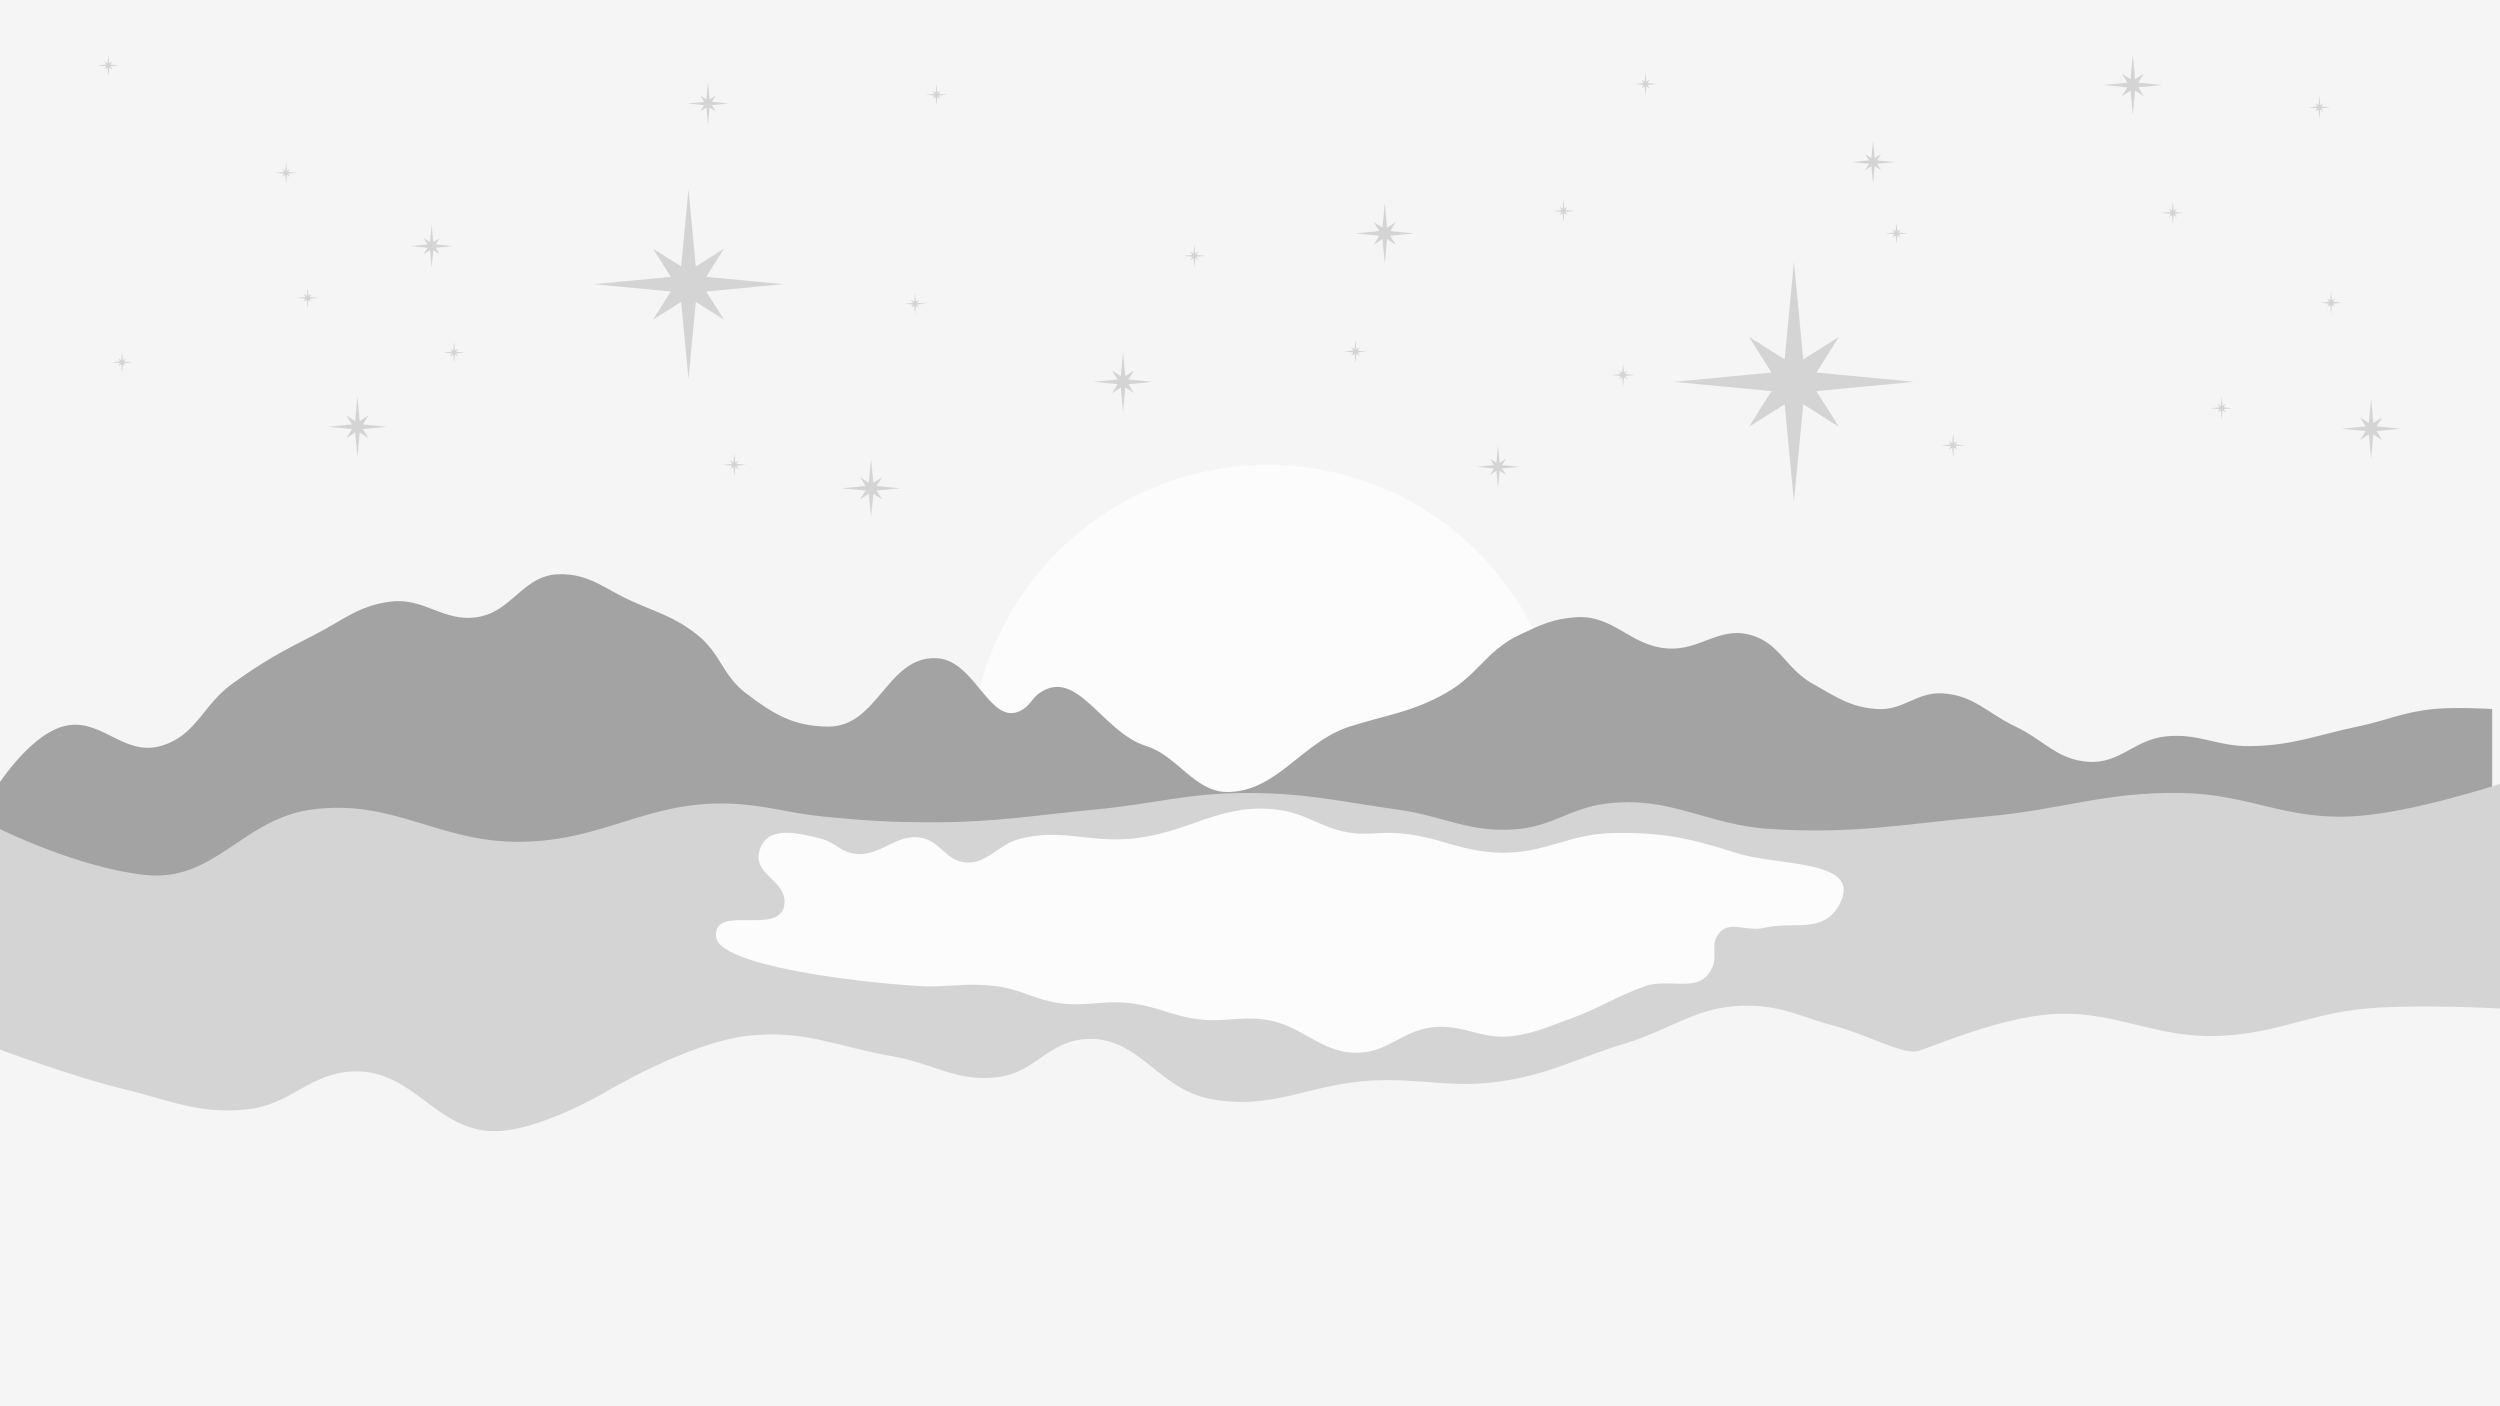 <svg viewBox="0 0 1280 720" fill="none" xmlns="http://www.w3.org/2000/svg">
<rect x="0" y="0" width="1280" height="720" fill="#333333" stroke="none"/>
<g clip-path="url(#clip0_65_2798)">
<rect width="1280" height="720" fill="#F5F5F5"/>
<circle cx="649" cy="390" r="152" fill="#FCFCFD"/>
<path d="M-5 408.02C-5 408.02 12.647 377.667 32 372.02C51.116 366.442 62.798 387.292 82 382.02C100.422 376.961 103.507 361.197 119 350.02C134.48 338.852 143.979 333.658 161 325.02C175.816 317.501 183.511 310.062 200 308.02C217.332 305.874 226.709 318.479 244 316.02C262.331 313.412 267.492 294.572 286 294.02C301.808 293.548 309.54 301.614 324 308.02C337.254 313.891 345.644 316.009 357 325.02C368.947 334.499 369.85 345.803 382 355.02C396.098 365.713 406.306 371.884 424 372.02C449.789 372.217 454.265 335.348 480 337.02C499.917 338.314 507.359 374.04 524 363.02C527.684 360.58 528.409 357.594 532 355.02C551.447 341.079 564.137 374.962 587 382.02C602.588 386.832 611.687 405.333 628 405.5C653.586 405.763 666.627 379.81 691 372.02C710.293 365.853 722.293 364.853 740 355.02C756.529 345.841 760.91 333.108 778 325.02C788.718 319.947 795.167 316.786 807 316.02C826.349 314.767 834.648 330.815 854 332.02C870.596 333.053 879.928 320.754 896 325.02C911.328 329.088 914.155 342.286 928 350.02C940.092 356.775 947.182 362.055 961 363.02C974.607 363.97 981.396 354.018 995 355.02C1010.86 356.188 1017.62 365.223 1032 372.02C1046.53 378.888 1052.98 388.837 1069 390.02C1085.38 391.229 1092.66 378.699 1109 377.02C1125.82 375.292 1135.1 382.242 1152 382.02C1173.83 381.733 1185.64 376.511 1207 372.02C1222.3 368.804 1230.44 364.535 1246 363.02C1257.66 361.884 1276 363.02 1276 363.02V725.02H-5V408.02Z" fill="#A3A3A3"/>
<path d="M918.5 257L913.741 206.99L895.477 218.523L907.01 200.259L857 195.5L907.01 190.741L895.477 172.477L913.741 184.01L918.5 134L923.259 184.01L941.523 172.477L929.99 190.741L980 195.5L929.99 200.259L941.523 218.523L923.259 206.99L918.5 257Z" fill="#D4D4D4"/>
<path d="M352.5 194L348.747 154.561L334.344 163.656L343.439 149.253L304 145.5L343.439 141.747L334.344 127.344L348.747 136.439L352.5 97L356.253 136.439L370.656 127.344L361.561 141.747L401 145.5L361.561 149.253L370.656 163.656L356.253 154.561L352.5 194Z" fill="#D4D4D4"/>
<path d="M575 211L573.839 198.396L569.385 201.302L572.198 196.699L560 195.5L572.198 194.301L569.385 189.698L573.839 192.604L575 180L576.161 192.604L580.615 189.698L577.802 194.301L590 195.5L577.802 196.699L580.615 201.302L576.161 198.396L575 211Z" fill="#D4D4D4"/>
<path d="M709 135L707.839 122.396L703.385 125.302L706.198 120.699L694 119.5L706.198 118.301L703.385 113.698L707.839 116.604L709 104L710.161 116.604L714.615 113.698L711.802 118.301L724 119.5L711.802 120.699L714.615 125.302L710.161 122.396L709 135Z" fill="#D4D4D4"/>
<path d="M1092 59L1090.84 46.396L1086.38 49.302L1089.2 44.7L1077 43.5L1089.2 42.3L1086.38 37.698L1090.84 40.604L1092 28L1093.16 40.604L1097.62 37.698L1094.8 42.3L1107 43.5L1094.8 44.7L1097.62 49.302L1093.16 46.396L1092 59Z" fill="#D4D4D4"/>
<path d="M1214 235L1212.84 222.396L1208.38 225.302L1211.2 220.699L1199 219.5L1211.2 218.301L1208.38 213.698L1212.84 216.604L1214 204L1215.16 216.604L1219.62 213.698L1216.8 218.301L1229 219.5L1216.8 220.699L1219.62 225.302L1215.16 222.396L1214 235Z" fill="#D4D4D4"/>
<path d="M183 234L181.839 221.396L177.385 224.302L180.198 219.699L168 218.5L180.198 217.301L177.385 212.698L181.839 215.604L183 203L184.161 215.604L188.615 212.698L185.802 217.301L198 218.5L185.802 219.699L188.615 224.302L184.161 221.396L183 234Z" fill="#D4D4D4"/>
<path d="M446 265L444.839 252.802L440.385 255.615L443.198 251.161L431 250L443.198 248.839L440.385 244.385L444.839 247.198L446 235L447.161 247.198L451.615 244.385L448.802 248.839L461 250L448.802 251.161L451.615 255.615L447.161 252.802L446 265Z" fill="#D4D4D4"/>
<path d="M362.5 64L361.687 55.055L358.569 57.118L360.538 53.851L352 53L360.538 52.149L358.569 48.882L361.687 50.945L362.5 42L363.313 50.945L366.431 48.882L364.462 52.149L373 53L364.462 53.851L366.431 57.118L363.313 55.055L362.5 64Z" fill="#D4D4D4"/>
<path d="M767 250L766.149 241.055L762.882 243.118L764.945 239.851L756 239L764.945 238.149L762.882 234.882L766.149 236.945L767 228L767.851 236.945L771.118 234.882L769.055 238.149L778 239L769.055 239.851L771.118 243.118L767.851 241.055L767 250Z" fill="#D4D4D4"/>
<path d="M221 137L220.149 128.055L216.882 130.118L218.945 126.851L210 126L218.945 125.149L216.882 121.882L220.149 123.945L221 115L221.851 123.945L225.118 121.882L223.055 125.149L232 126L223.055 126.851L225.118 130.118L221.851 128.055L221 137Z" fill="#D4D4D4"/>
<path d="M959 94L958.149 85.055L954.882 87.118L956.945 83.851L948 83L956.945 82.149L954.882 78.882L958.149 80.945L959 72L959.851 80.945L963.118 78.882L961.055 82.149L970 83L961.055 83.851L963.118 87.118L959.851 85.055L959 94Z" fill="#D4D4D4"/>
<path d="M800.5 114L800.074 109.121L798.441 110.246L799.472 108.464L795 108L799.472 107.536L798.441 105.754L800.074 106.879L800.5 102L800.926 106.879L802.559 105.754L801.528 107.536L806 108L801.528 108.464L802.559 110.246L800.926 109.121L800.5 114Z" fill="#D4D4D4"/>
<path d="M842.5 49L842.074 44.121L840.441 45.246L841.472 43.464L837 43L841.472 42.536L840.441 40.754L842.074 41.879L842.5 37L842.926 41.879L844.559 40.754L843.528 42.536L848 43L843.528 43.464L844.559 45.246L842.926 44.121L842.5 49Z" fill="#D4D4D4"/>
<path d="M1187.5 61L1187.07 56.121L1185.44 57.246L1186.47 55.464L1182 55L1186.47 54.536L1185.44 52.754L1187.07 53.879L1187.5 49L1187.93 53.879L1189.56 52.754L1188.53 54.536L1193 55L1188.53 55.464L1189.56 57.246L1187.93 56.121L1187.5 61Z" fill="#D4D4D4"/>
<path d="M1112.5 115L1112.07 110.121L1110.44 111.246L1111.47 109.464L1107 109L1111.47 108.536L1110.44 106.754L1112.07 107.879L1112.5 103L1112.93 107.879L1114.56 106.754L1113.53 108.536L1118 109L1113.53 109.464L1114.56 111.246L1112.93 110.121L1112.5 115Z" fill="#D4D4D4"/>
<path d="M1193.5 161L1193.07 156.121L1191.44 157.246L1192.47 155.464L1188 155L1192.47 154.536L1191.44 152.754L1193.07 153.879L1193.5 149L1193.93 153.879L1195.56 152.754L1194.53 154.536L1199 155L1194.53 155.464L1195.56 157.246L1193.93 156.121L1193.5 161Z" fill="#D4D4D4"/>
<path d="M1137.5 215L1137.07 210.121L1135.44 211.246L1136.47 209.464L1132 209L1136.47 208.536L1135.44 206.754L1137.07 207.879L1137.5 203L1137.93 207.879L1139.56 206.754L1138.53 208.536L1143 209L1138.53 209.464L1139.56 211.246L1137.93 210.121L1137.5 215Z" fill="#D4D4D4"/>
<path d="M611.5 137L611.074 132.121L609.441 133.246L610.472 131.464L606 131L610.472 130.536L609.441 128.754L611.074 129.879L611.5 125L611.926 129.879L613.559 128.754L612.528 130.536L617 131L612.528 131.464L613.559 133.246L611.926 132.121L611.5 137Z" fill="#D4D4D4"/>
<path d="M694 186L693.536 181.121L691.754 182.246L692.879 180.464L688 180L692.879 179.536L691.754 177.754L693.536 178.879L694 174L694.464 178.879L696.246 177.754L695.121 179.536L700 180L695.121 180.464L696.246 182.246L694.464 181.121L694 186Z" fill="#D4D4D4"/>
<path d="M468.5 161L468.074 156.528L466.441 157.559L467.472 155.926L463 155.5L467.472 155.074L466.441 153.441L468.074 154.472L468.5 150L468.926 154.472L470.559 153.441L469.528 155.074L474 155.5L469.528 155.926L470.559 157.559L468.926 156.528L468.5 161Z" fill="#D4D4D4"/>
<path d="M479.5 54L479.074 49.528L477.441 50.559L478.472 48.926L474 48.5L478.472 48.074L477.441 46.441L479.074 47.472L479.5 43L479.926 47.472L481.559 46.441L480.528 48.074L485 48.5L480.528 48.926L481.559 50.559L479.926 49.528L479.5 54Z" fill="#D4D4D4"/>
<path d="M146.5 94L146.074 89.528L144.441 90.559L145.472 88.926L141 88.5L145.472 88.074L144.441 86.441L146.074 87.472L146.5 83L146.926 87.472L148.559 86.441L147.528 88.074L152 88.5L147.528 88.926L148.559 90.559L146.926 89.528L146.5 94Z" fill="#D4D4D4"/>
<path d="M62.5 191L62.074 186.528L60.441 187.559L61.472 185.926L57 185.5L61.472 185.074L60.441 183.441L62.074 184.472L62.5 180L62.926 184.472L64.559 183.441L63.528 185.074L68 185.5L63.528 185.926L64.559 187.559L62.926 186.528L62.5 191Z" fill="#D4D4D4"/>
<path d="M55.5 39L55.074 34.528L53.441 35.559L54.472 33.926L50 33.5L54.472 33.074L53.441 31.441L55.074 32.472L55.5 28L55.926 32.472L57.559 31.441L56.528 33.074L61 33.5L56.528 33.926L57.559 35.559L55.926 34.528L55.5 39Z" fill="#D4D4D4"/>
<path d="M157.5 158L157.074 153.528L155.441 154.559L156.472 152.926L152 152.5L156.472 152.074L155.441 150.441L157.074 151.472L157.5 147L157.926 151.472L159.559 150.441L158.528 152.074L163 152.5L158.528 152.926L159.559 154.559L157.926 153.528L157.5 158Z" fill="#D4D4D4"/>
<path d="M232.5 186L232.074 181.528L230.441 182.559L231.472 180.926L227 180.5L231.472 180.074L230.441 178.441L232.074 179.472L232.5 175L232.926 179.472L234.559 178.441L233.528 180.074L238 180.5L233.528 180.926L234.559 182.559L232.926 181.528L232.5 186Z" fill="#D4D4D4"/>
<path d="M376 244L375.536 239.121L373.754 240.246L374.879 238.464L370 238L374.879 237.536L373.754 235.754L375.536 236.879L376 232L376.464 236.879L378.246 235.754L377.121 237.536L382 238L377.121 238.464L378.246 240.246L376.464 239.121L376 244Z" fill="#D4D4D4"/>
<path d="M971 125L970.536 120.528L968.754 121.559L969.879 119.926L965 119.5L969.879 119.074L968.754 117.441L970.536 118.472L971 114L971.464 118.472L973.246 117.441L972.121 119.074L977 119.5L972.121 119.926L973.246 121.559L971.464 120.528L971 125Z" fill="#D4D4D4"/>
<path d="M1000 234L999.536 229.121L997.754 230.246L998.879 228.464L994 228L998.879 227.536L997.754 225.754L999.536 226.879L1000 222L1000.46 226.879L1002.25 225.754L1001.12 227.536L1006 228L1001.12 228.464L1002.25 230.246L1000.46 229.121L1000 234Z" fill="#D4D4D4"/>
<path d="M831 198L830.536 193.121L828.754 194.246L829.879 192.464L825 192L829.879 191.536L828.754 189.754L830.536 190.879L831 186L831.464 190.879L833.246 189.754L832.121 191.536L837 192L832.121 192.464L833.246 194.246L831.464 193.121L831 198Z" fill="#D4D4D4"/>
<path d="M0 424.5C0 424.5 40.282 444.465 74.5 448C109.991 451.667 124.145 419.304 159.5 414.5C201.586 408.782 224.531 431.56 267 431C309.663 430.437 331.874 409.638 374.5 411.5C392.818 412.3 402.755 416.171 421 418C443.568 420.262 456.319 421.064 479 421C510.929 420.91 528.711 417.484 560.5 414.5C591.394 411.6 608.471 405.87 639.5 406C669.365 406.125 685.922 410.367 715.5 414.5C739.599 417.867 752.77 426.733 777 424.5C795.215 422.822 803.861 413.862 822 411.5C855.299 407.165 873.479 422.494 907 424.5C950.15 427.082 974.451 421.924 1017.5 418C1056.48 414.447 1077.87 405.333 1117 406C1151.29 406.584 1169.75 419.706 1204 418C1234.76 416.469 1281 401 1281 401V723H0V424.5Z" fill="#D4D4D4"/>
<path d="M1280.5 722.5V516.39C1280.5 516.39 1238.34 513.976 1211.5 516.39C1182.4 519.007 1167.17 528.716 1138 530.295C1101.5 532.27 1081.28 515.359 1045 519.79C1019.76 522.872 990.25 535.51 982.5 538C974.75 540.49 956.715 529.959 940 525.492C922.89 520.92 913.606 515.318 895.9 514.915C869.75 514.32 856.832 526.753 831.8 534.337C806.767 541.922 793.603 550.129 767.7 553.76C742.909 557.235 728.61 552.108 703.6 553.182C670.582 554.602 651.943 568.903 619.5 562.605C592.273 557.32 583.062 530.019 555.4 532.027C536.631 533.39 529.955 548.974 511.3 551.45C489.96 554.282 478.412 544.543 457.2 540.872C428.397 535.889 412.155 527.095 383.1 530.295C352.151 533.704 309 559.717 309 559.717C309 559.717 277.329 578.24 254.9 579.14C223.62 580.395 212.08 547.307 180.8 548.562C158.37 549.463 149.02 565.6 126.7 567.985C101.472 570.681 87.269 563.334 62.6 557.407C37.036 551.266 -1.5 536.83 -1.5 536.83V722.5H1280.5Z" fill="#F5F5F5"/>
<path d="M942.02 462.652C953.774 439.793 910.28 443.682 888.482 436.591C864.713 428.859 850.585 426.109 825.937 426.522C803.611 426.896 791.726 436.697 769.397 436.591C747.648 436.488 736.088 427.621 714.358 426.522C705.964 426.098 701.211 427.424 692.843 426.522C677.55 424.874 670.067 416.802 654.816 414.677C624.731 410.484 608.485 427.051 578.262 429.484C556.428 431.241 543.622 424.059 522.222 429.484C510.342 432.495 504.767 443.559 492.764 441.329C484.453 439.786 481.82 432.035 473.688 429.484C458.969 424.865 449.96 440.836 435.161 436.591C429.201 434.881 426.652 430.976 420.65 429.484C408.199 426.388 391.844 422.019 388.628 436.591C386.104 448.029 402.676 450.894 401.637 462.652C400.1 480.049 365.105 462.204 366.612 479.606C368.12 497.007 464.798 505.407 477.691 505.037C490.584 504.667 497.901 503.303 510.714 505.037C523.262 506.735 529.696 511.817 542.237 513.588C556.206 515.561 564.256 512.018 578.262 513.588C592.728 515.21 600.315 520.454 614.788 521.991C627.438 523.335 634.687 520.336 647.311 521.991C667.139 524.592 676.417 540.031 696.346 538.945C711.217 538.135 718.072 527.939 732.872 526.026C749.06 523.934 758.21 532.532 774.401 530.468C785.819 529.013 791.916 525.876 802.921 521.991C818.479 516.499 826.415 510.625 841.949 505.037C855.441 500.183 871.014 509.764 876.974 494.635C879.095 489.25 876.29 484.626 878.975 479.606C884.054 470.107 893.679 477.292 902.992 475.09C918.47 471.43 933.813 478.611 942.02 462.652Z" fill="#FCFCFD"/>
</g>
<defs>
<clipPath id="clip0_65_2798">
<rect width="1280" height="720" fill="white"/>
</clipPath>
</defs>
</svg>
